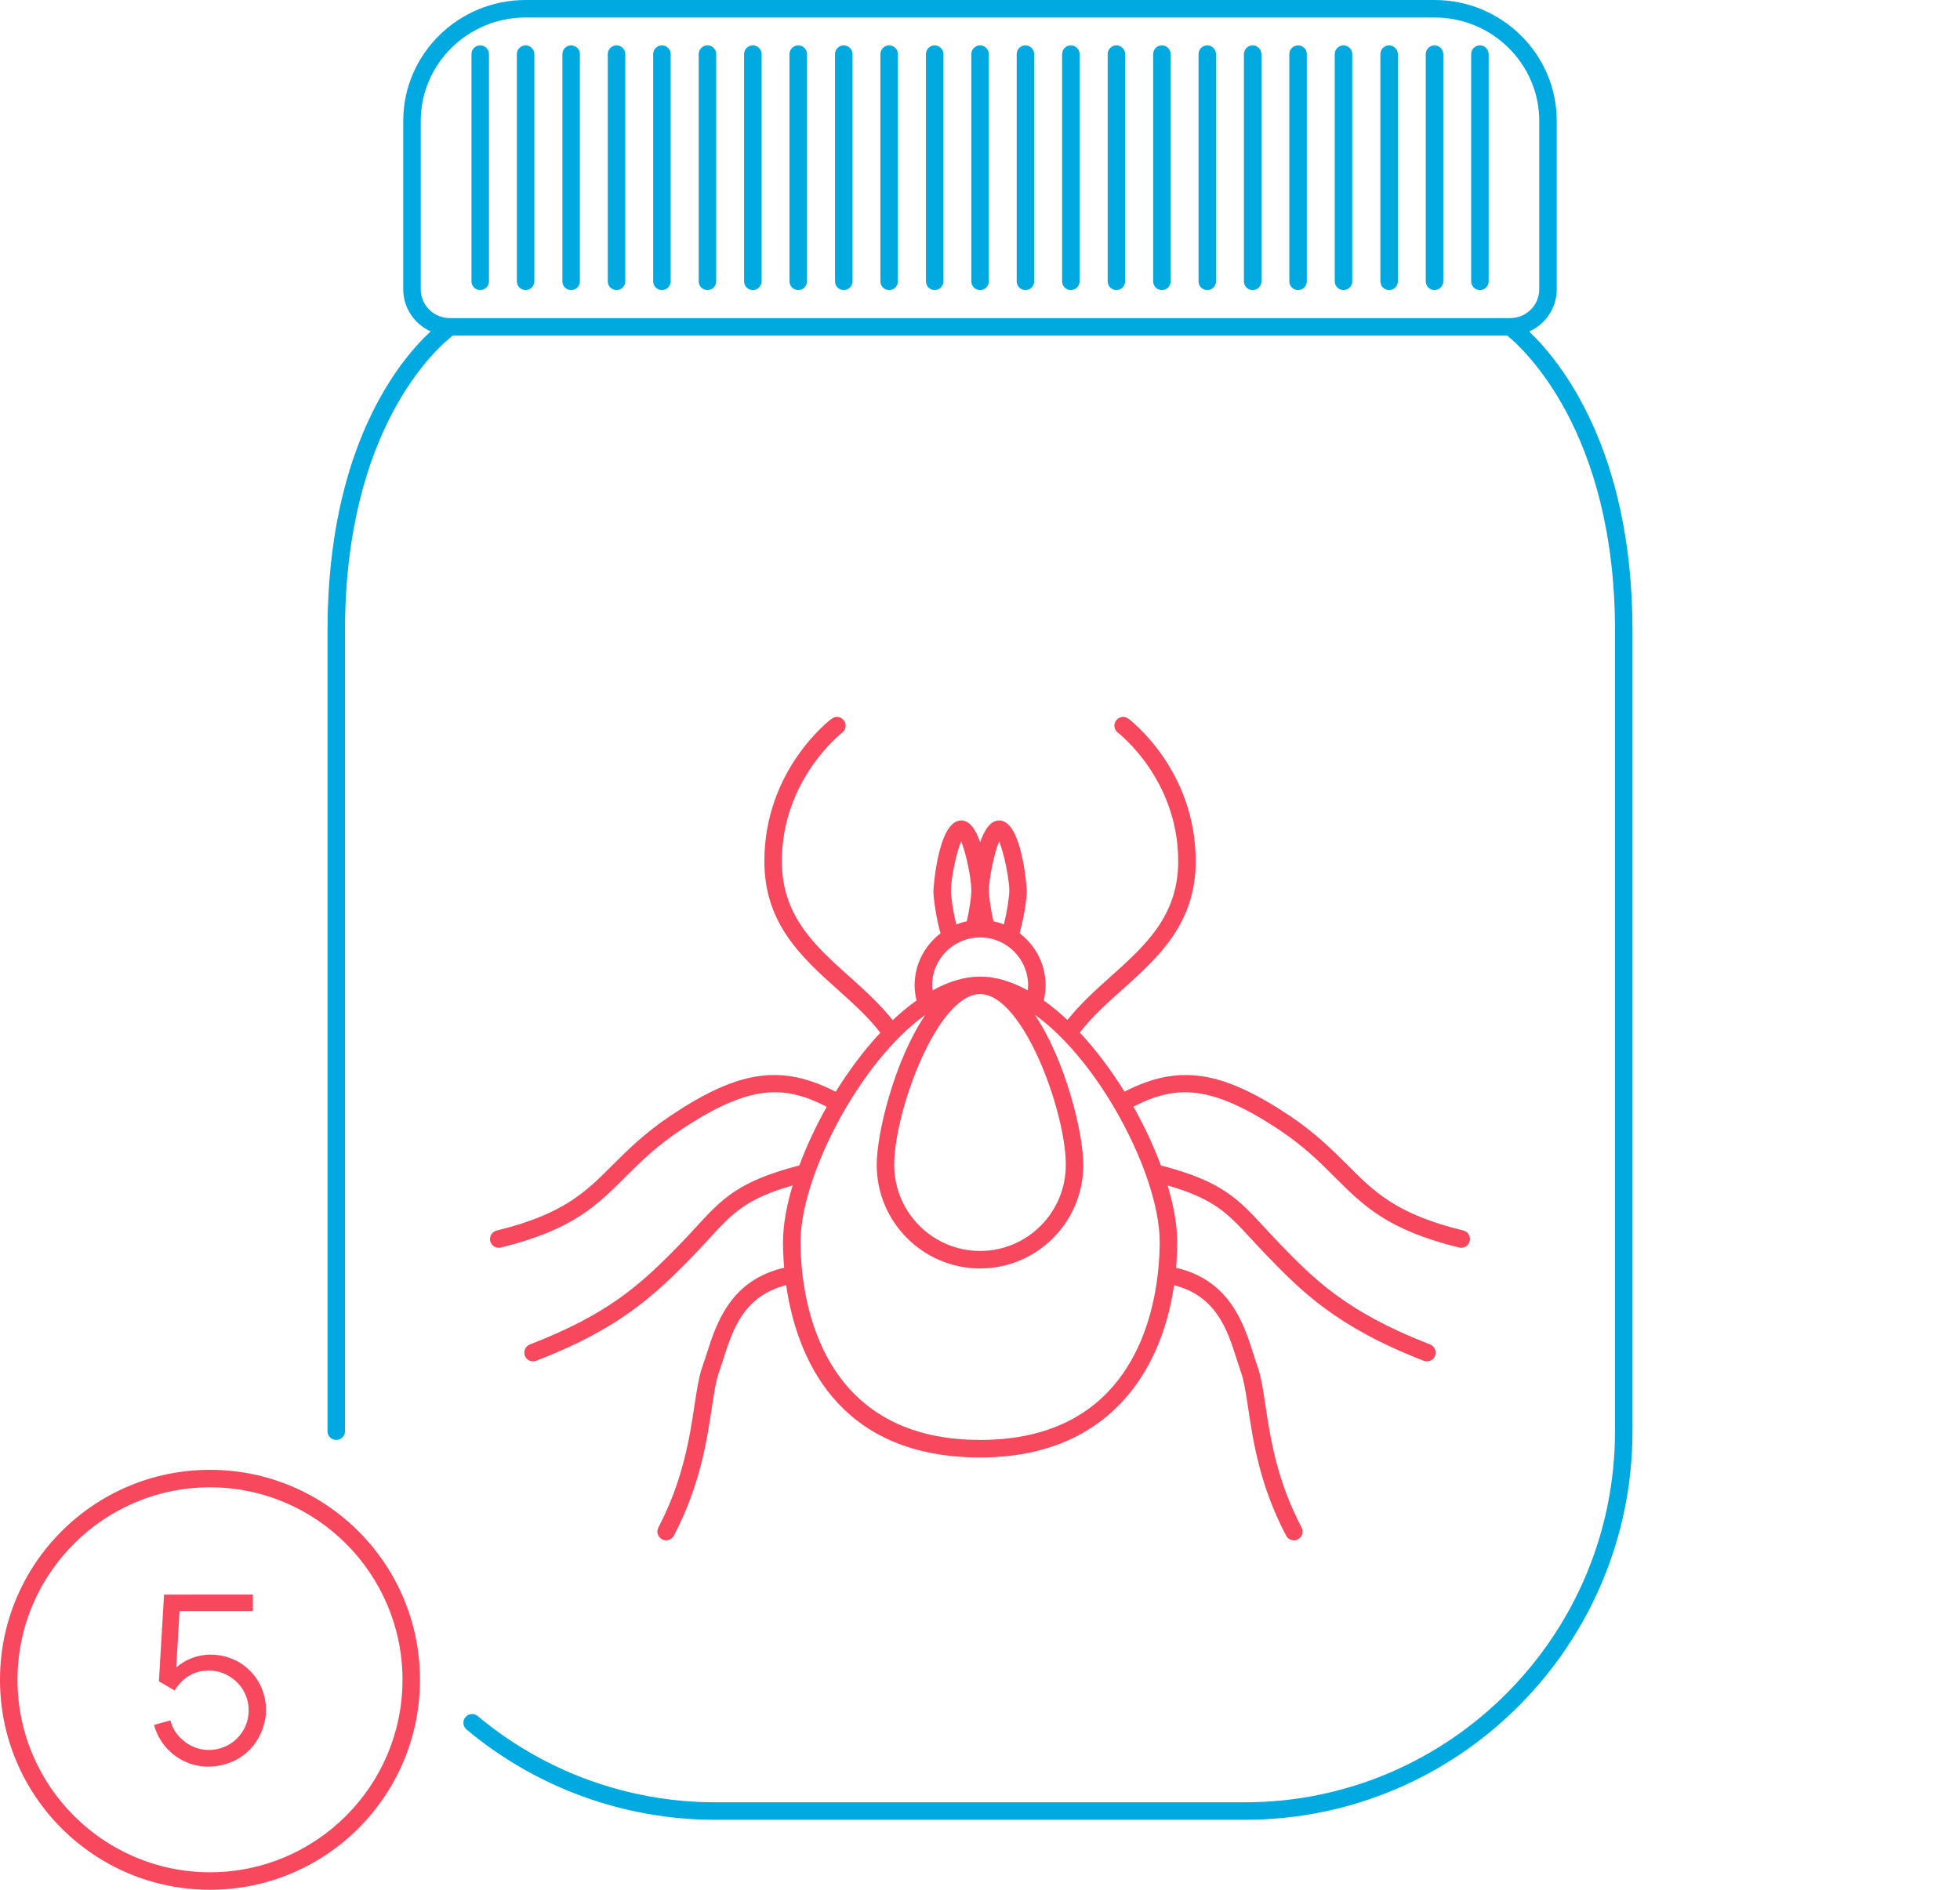 <svg xmlns="http://www.w3.org/2000/svg" width="224px" height="216px" viewBox="0 0 224 216">
<path fill="#00A9E0" d="M174.761,37.892c1.854-0.826,3.153-2.671,3.153-4.819V13.824C177.914,6.202,171.65,0,163.951,0H60.07
c-7.711,0-13.984,6.202-13.984,13.824v19.249c0,2.136,1.289,3.971,3.131,4.804C45.624,41.211,37.43,51.11,37.43,72.082v91.504
c0,0.553,0.448,1,1,1s1-0.447,1-1V72.082c0-23.239,10.616-32.408,12.313-33.723h120.516c1.726,1.396,12.313,10.902,12.313,33.723
v91.504c0,23.387-18.968,42.414-42.283,42.414H81.712c-9.903,0-19.531-3.5-27.11-9.854c-0.424-0.356-1.055-0.299-1.409,0.124
c-0.355,0.423-0.3,1.054,0.124,1.409C61.256,204.334,71.34,208,81.712,208h60.575c24.418,0,44.283-19.924,44.283-44.414V72.082
C186.57,51.374,178.32,41.283,174.761,37.892z M51.413,36.359h-0.002c-1.833,0-3.325-1.474-3.325-3.286V13.824
C48.086,7.304,53.462,2,60.07,2h103.881c6.597,0,11.963,5.304,11.963,11.824v19.249c0,1.812-1.486,3.286-3.313,3.286h-0.002H51.413z"/>
<path fill="#00A9E0" d="M112.008,33.156c-0.552,0-1-0.448-1-1V6.188c0-0.552,0.448-1,1-1s1,0.448,1,1v25.969
C113.008,32.708,112.56,33.156,112.008,33.156z"/>
<path fill="#00A9E0" d="M117.195,33.156c-0.553,0-1-0.448-1-1V6.188c0-0.552,0.447-1,1-1s1,0.448,1,1v25.969
C118.195,32.708,117.748,33.156,117.195,33.156z"/>
<path fill="#00A9E0" d="M122.383,33.156c-0.553,0-1-0.448-1-1V6.188c0-0.552,0.447-1,1-1s1,0.448,1,1v25.969
C123.383,32.708,122.936,33.156,122.383,33.156z"/>
<path fill="#00A9E0" d="M127.591,33.156c-0.553,0-1-0.448-1-1V6.188c0-0.552,0.447-1,1-1s1,0.448,1,1v25.969
C128.591,32.708,128.144,33.156,127.591,33.156z"/>
<path fill="#00A9E0" d="M132.789,33.156c-0.553,0-1-0.448-1-1V6.188c0-0.552,0.447-1,1-1s1,0.448,1,1v25.969
C133.789,32.708,133.342,33.156,132.789,33.156z"/>
<path fill="#00A9E0" d="M137.977,33.156c-0.553,0-1-0.448-1-1V6.188c0-0.552,0.447-1,1-1s1,0.448,1,1v25.969
C138.977,32.708,138.529,33.156,137.977,33.156z"/>
<path fill="#00A9E0" d="M143.164,33.156c-0.553,0-1-0.448-1-1V6.188c0-0.552,0.447-1,1-1s1,0.448,1,1v25.969
C144.164,32.708,143.717,33.156,143.164,33.156z"/>
<path fill="#00A9E0" d="M148.352,33.156c-0.553,0-1-0.448-1-1V6.188c0-0.552,0.447-1,1-1s1,0.448,1,1v25.969
C149.352,32.708,148.904,33.156,148.352,33.156z"/>
<path fill="#00A9E0" d="M153.544,33.156c-0.553,0-1-0.448-1-1V6.188c0-0.552,0.447-1,1-1s1,0.448,1,1v25.969
C154.544,32.708,154.097,33.156,153.544,33.156z"/>
<path fill="#00A9E0" d="M158.758,33.156c-0.553,0-1-0.448-1-1V6.188c0-0.552,0.447-1,1-1s1,0.448,1,1v25.969
C159.758,32.708,159.311,33.156,158.758,33.156z"/>
<path fill="#00A9E0" d="M163.945,33.156c-0.553,0-1-0.448-1-1V6.188c0-0.552,0.447-1,1-1s1,0.448,1,1v25.969
C164.945,32.708,164.498,33.156,163.945,33.156z"/>
<path fill="#00A9E0" d="M169.133,33.156c-0.553,0-1-0.448-1-1V6.188c0-0.552,0.447-1,1-1s1,0.448,1,1v25.969
C170.133,32.708,169.686,33.156,169.133,33.156z"/>
<path fill="#00A9E0" d="M106.82,33.156c-0.552,0-1-0.448-1-1V6.188c0-0.552,0.448-1,1-1s1,0.448,1,1v25.969
C107.82,32.708,107.373,33.156,106.82,33.156z"/>
<path fill="#00A9E0" d="M101.617,33.156c-0.552,0-1-0.448-1-1V6.188c0-0.552,0.448-1,1-1s1,0.448,1,1v25.969
C102.617,32.708,102.169,33.156,101.617,33.156z"/>
<path fill="#00A9E0" d="M96.43,33.156c-0.552,0-1-0.448-1-1V6.188c0-0.552,0.448-1,1-1s1,0.448,1,1v25.969
C97.43,32.708,96.982,33.156,96.43,33.156z"/>
<path fill="#00A9E0" d="M91.229,33.156c-0.552,0-1-0.448-1-1V6.188c0-0.552,0.448-1,1-1s1,0.448,1,1v25.969
C92.229,32.708,91.782,33.156,91.229,33.156z"/>
<path fill="#00A9E0" d="M86.039,33.156c-0.552,0-1-0.448-1-1V6.188c0-0.552,0.448-1,1-1s1,0.448,1,1v25.969
C87.039,32.708,86.591,33.156,86.039,33.156z"/>
<path fill="#00A9E0" d="M80.852,33.156c-0.552,0-1-0.448-1-1V6.188c0-0.552,0.448-1,1-1s1,0.448,1,1v25.969
C81.852,32.708,81.404,33.156,80.852,33.156z"/>
<path fill="#00A9E0" d="M75.648,33.156c-0.552,0-1-0.448-1-1V6.188c0-0.552,0.448-1,1-1s1,0.448,1,1v25.969
C76.648,32.708,76.201,33.156,75.648,33.156z"/>
<path fill="#00A9E0" d="M70.461,33.156c-0.552,0-1-0.448-1-1V6.188c0-0.552,0.448-1,1-1s1,0.448,1,1v25.969
C71.461,32.708,71.013,33.156,70.461,33.156z"/>
<path fill="#00A9E0" d="M65.273,33.156c-0.552,0-1-0.448-1-1V6.188c0-0.552,0.448-1,1-1s1,0.448,1,1v25.969
C66.273,32.708,65.826,33.156,65.273,33.156z"/>
<path fill="#00A9E0" d="M60.07,33.156c-0.552,0-1-0.448-1-1V6.188c0-0.552,0.448-1,1-1s1,0.448,1,1v25.969
C61.07,32.708,60.623,33.156,60.07,33.156z"/>
<path fill="#00A9E0" d="M54.883,33.156c-0.552,0-1-0.448-1-1V6.188c0-0.552,0.448-1,1-1s1,0.448,1,1v25.969
C55.883,32.708,55.435,33.156,54.883,33.156z"/>
<path fill="#F8485E" d="M167.238,140.649c-7.631-1.871-10.115-4.356-13.261-7.504c-1.714-1.715-3.656-3.658-6.679-5.68
c-7.738-5.129-12.606-5.857-18.786-2.69c-1.521-2.454-3.252-4.768-5.108-6.754c1.336-1.729,2.999-3.247,4.77-4.83
c4.169-3.728,8.479-7.582,8.479-14.749c0-10.375-7.378-16.059-7.691-16.295c-0.442-0.334-1.067-0.245-1.401,0.196
c-0.332,0.441-0.244,1.068,0.196,1.4c0.069,0.052,6.896,5.31,6.896,14.699c0,6.272-3.794,9.665-7.812,13.258
c-1.697,1.519-3.424,3.095-4.851,4.889c-0.883-0.834-1.787-1.582-2.704-2.234c0.126-0.563,0.213-1.137,0.213-1.73
c0-2.43-1.171-4.587-2.974-5.953c0.483-1.73,0.825-3.881,0.825-4.872c0-0.08-0.485-8.021-3.164-8.021
c-0.998,0-1.691,1.1-2.169,2.484c-0.478-1.384-1.171-2.484-2.169-2.484c-2.686,0-3.172,7.941-3.172,8.021
c0,0.916,0.305,3.07,0.814,4.882c-1.796,1.367-2.963,3.52-2.963,5.943c0,0.604,0.089,1.176,0.219,1.729
c-0.923,0.657-1.834,1.411-2.723,2.252c-1.429-1.801-3.16-3.382-4.86-4.904c-4.015-3.592-7.807-6.985-7.807-13.259
c0-9.351,6.825-14.647,6.894-14.7c0.439-0.334,0.526-0.961,0.193-1.4c-0.333-0.44-0.959-0.528-1.399-0.195
c-0.313,0.237-7.688,5.92-7.688,16.295c0,7.167,4.307,11.021,8.473,14.75c1.776,1.589,3.444,3.11,4.78,4.847
c-1.854,1.985-3.582,4.298-5.1,6.748c-6.207-3.186-11.073-2.463-18.789,2.681c-3.028,2.021-4.976,3.966-6.694,5.683
c-3.148,3.145-5.635,5.629-13.265,7.499c-0.536,0.132-0.864,0.674-0.733,1.21c0.112,0.456,0.521,0.762,0.97,0.762
c0.079,0,0.159-0.009,0.239-0.028c8.171-2.004,10.966-4.796,14.202-8.027c1.733-1.732,3.526-3.522,6.39-5.434
c7.835-5.223,11.807-5.13,16.659-2.629c-1.249,2.21-2.311,4.489-3.135,6.705c-6.968,1.797-8.822,3.798-11.823,7.063
c-0.513,0.558-1.064,1.158-1.685,1.803c-4.601,4.744-8.289,8.114-17.286,11.596c-0.515,0.199-0.771,0.778-0.572,1.294
c0.153,0.396,0.532,0.639,0.933,0.639c0.12,0,0.242-0.021,0.361-0.067c9.356-3.62,13.362-7.286,18.003-12.071
c0.635-0.66,1.196-1.271,1.718-1.839c2.731-2.971,4.242-4.6,9.583-6.136c-0.703,2.34-1.098,4.551-1.098,6.457
c0,0.774,0.032,1.788,0.132,2.955c-6.149,1.404-7.758,6.396-8.833,9.757c-0.162,0.508-0.316,0.99-0.477,1.436
c-0.436,1.215-0.672,2.779-0.947,4.59c-0.543,3.587-1.287,8.5-4.12,13.908c-0.256,0.489-0.067,1.094,0.422,1.35
c0.148,0.078,0.307,0.114,0.463,0.114c0.36,0,0.708-0.195,0.887-0.536c2.989-5.705,3.762-10.81,4.326-14.536
c0.259-1.708,0.482-3.183,0.851-4.212c0.168-0.464,0.33-0.971,0.5-1.504c1.026-3.211,2.289-7.158,7.158-8.375
c1.123,7.791,5.557,19.692,22.166,19.692c14.311,0,20.678-9.453,22.166-19.689c4.858,1.228,6.118,5.191,7.144,8.416
c0.163,0.516,0.319,1.006,0.48,1.458c0.371,1.031,0.593,2.506,0.849,4.214c0.56,3.728,1.325,8.832,4.334,14.539
c0.18,0.34,0.526,0.533,0.886,0.533c0.157,0,0.316-0.037,0.466-0.115c0.488-0.258,0.676-0.862,0.418-1.352
c-2.851-5.405-3.587-10.316-4.125-13.902c-0.272-1.813-0.507-3.378-0.944-4.592c-0.153-0.43-0.301-0.897-0.458-1.389
c-1.072-3.376-2.679-8.387-8.82-9.801c0.083-0.987,0.128-1.976,0.128-2.959c0-1.906-0.395-4.116-1.097-6.454
c5.325,1.537,6.843,3.17,9.588,6.146c0.521,0.564,1.08,1.171,1.712,1.827c3.892,4.019,7.915,8.174,17.975,12.069
c0.119,0.046,0.241,0.067,0.361,0.067c0.4,0,0.779-0.242,0.933-0.639c0.199-0.516-0.057-1.095-0.571-1.294
c-9.65-3.736-13.347-7.554-17.259-11.593c-0.619-0.644-1.168-1.239-1.68-1.794c-3.015-3.271-4.878-5.273-11.827-7.073
c-0.825-2.221-1.89-4.505-3.142-6.72c4.828-2.483,8.801-2.566,16.658,2.642c2.855,1.909,4.644,3.698,6.373,5.429
c3.232,3.234,6.024,6.028,14.198,8.033c0.08,0.02,0.16,0.028,0.239,0.028c0.449,0,0.858-0.306,0.971-0.762
C168.103,141.323,167.774,140.781,167.238,140.649z M121.808,133.154c0,5.42-4.393,9.83-9.791,9.83c-5.416,0-9.821-4.41-9.821-9.83
c0-6.139,4.93-19.53,9.821-19.53C116.893,113.624,121.808,127.016,121.808,133.154z M114.185,96.187
c0.567,1.278,1.166,4.349,1.166,5.612c0,0.662-0.242,2.338-0.627,3.862c-0.382-0.149-0.776-0.273-1.186-0.358
c-0.337-1.472-0.521-2.949-0.521-3.504C113.017,100.534,113.616,97.463,114.185,96.187z M108.676,101.799
c0-1.265,0.602-4.34,1.171-5.615c0.569,1.276,1.169,4.351,1.169,5.615c0,0.564-0.187,2.045-0.527,3.505
c-0.413,0.086-0.811,0.211-1.196,0.362C108.923,104.186,108.676,102.491,108.676,101.799z M106.527,112.624
c0-3.021,2.462-5.478,5.489-5.478c3.023,0,5.482,2.457,5.482,5.478c0,0.196-0.025,0.385-0.044,0.576
c-1.809-0.997-3.643-1.576-5.438-1.576c-1.798,0-3.634,0.58-5.444,1.578C106.553,113.011,106.527,112.823,106.527,112.624z
M112.017,164.584c-19.048,0-20.528-17.328-20.528-22.639c0-7.515,6.788-20.612,14.267-25.952c-3.498,5.15-5.56,13.474-5.56,17.161
c0,6.523,5.303,11.83,11.821,11.83c6.502,0,11.791-5.307,11.791-11.83c0-3.691-2.063-12.03-5.558-17.179
c1.1,0.782,2.183,1.737,3.233,2.813c0.024,0.021,0.038,0.049,0.064,0.067c0.001,0.001,0.003,0.001,0.005,0.002
c2.092,2.157,4.048,4.806,5.712,7.619c0.014,0.031,0.014,0.064,0.03,0.095c0.02,0.034,0.051,0.055,0.073,0.086
c3.105,5.303,5.171,11.144,5.171,15.287c0,0.899-0.046,2.147-0.208,3.593c-0.001,0.002-0.002,0.003-0.002,0.005
c0,0.003,0.001,0.005,0,0.008C131.527,152.645,127.827,164.584,112.017,164.584z"/>
<path fill="#F8485E" d="M24,170c12.131,0,22,9.869,22,22s-9.869,22-22,22s-22-9.869-22-22S11.869,170,24,170 M24,168
c-13.254,0-24,10.748-24,24c0,13.254,10.746,24,24,24s24-10.746,24-24C48,178.748,37.254,168,24,168L24,168z"/>
<path fill="#F8485E" d="M28.902,182.263v1.875h-8.384l-0.375,6.456c0.518-0.465,1.121-0.826,1.808-1.085s1.388-0.389,2.103-0.389
c0.786,0,1.549,0.139,2.291,0.415c0.741,0.277,1.397,0.675,1.969,1.192c0.678,0.607,1.196,1.321,1.553,2.143
s0.536,1.697,0.536,2.625c-0.018,0.857-0.197,1.684-0.536,2.478c-0.339,0.795-0.803,1.487-1.393,2.076
c-0.607,0.607-1.317,1.071-2.129,1.393c-0.813,0.321-1.674,0.482-2.585,0.482c-0.804,0-1.581-0.152-2.331-0.455
c-0.75-0.304-1.411-0.724-1.982-1.259c-0.893-0.821-1.509-1.84-1.848-3.054l1.875-0.509c0.25,0.91,0.705,1.643,1.366,2.196
c0.41,0.375,0.875,0.665,1.393,0.87c0.518,0.206,1.063,0.309,1.634,0.309c0.607,0,1.192-0.116,1.755-0.349
c0.563-0.231,1.049-0.554,1.459-0.964c0.429-0.429,0.759-0.915,0.991-1.46c0.232-0.545,0.348-1.13,0.348-1.755
c0-0.66-0.134-1.285-0.402-1.875c-0.268-0.589-0.634-1.089-1.098-1.5c-0.911-0.785-1.929-1.179-3.054-1.179
c-1.107,0-2.063,0.349-2.866,1.045c-0.429,0.375-0.777,0.786-1.045,1.232l-1.794-1.045l0.589-9.911H28.902z"/>
</svg>
